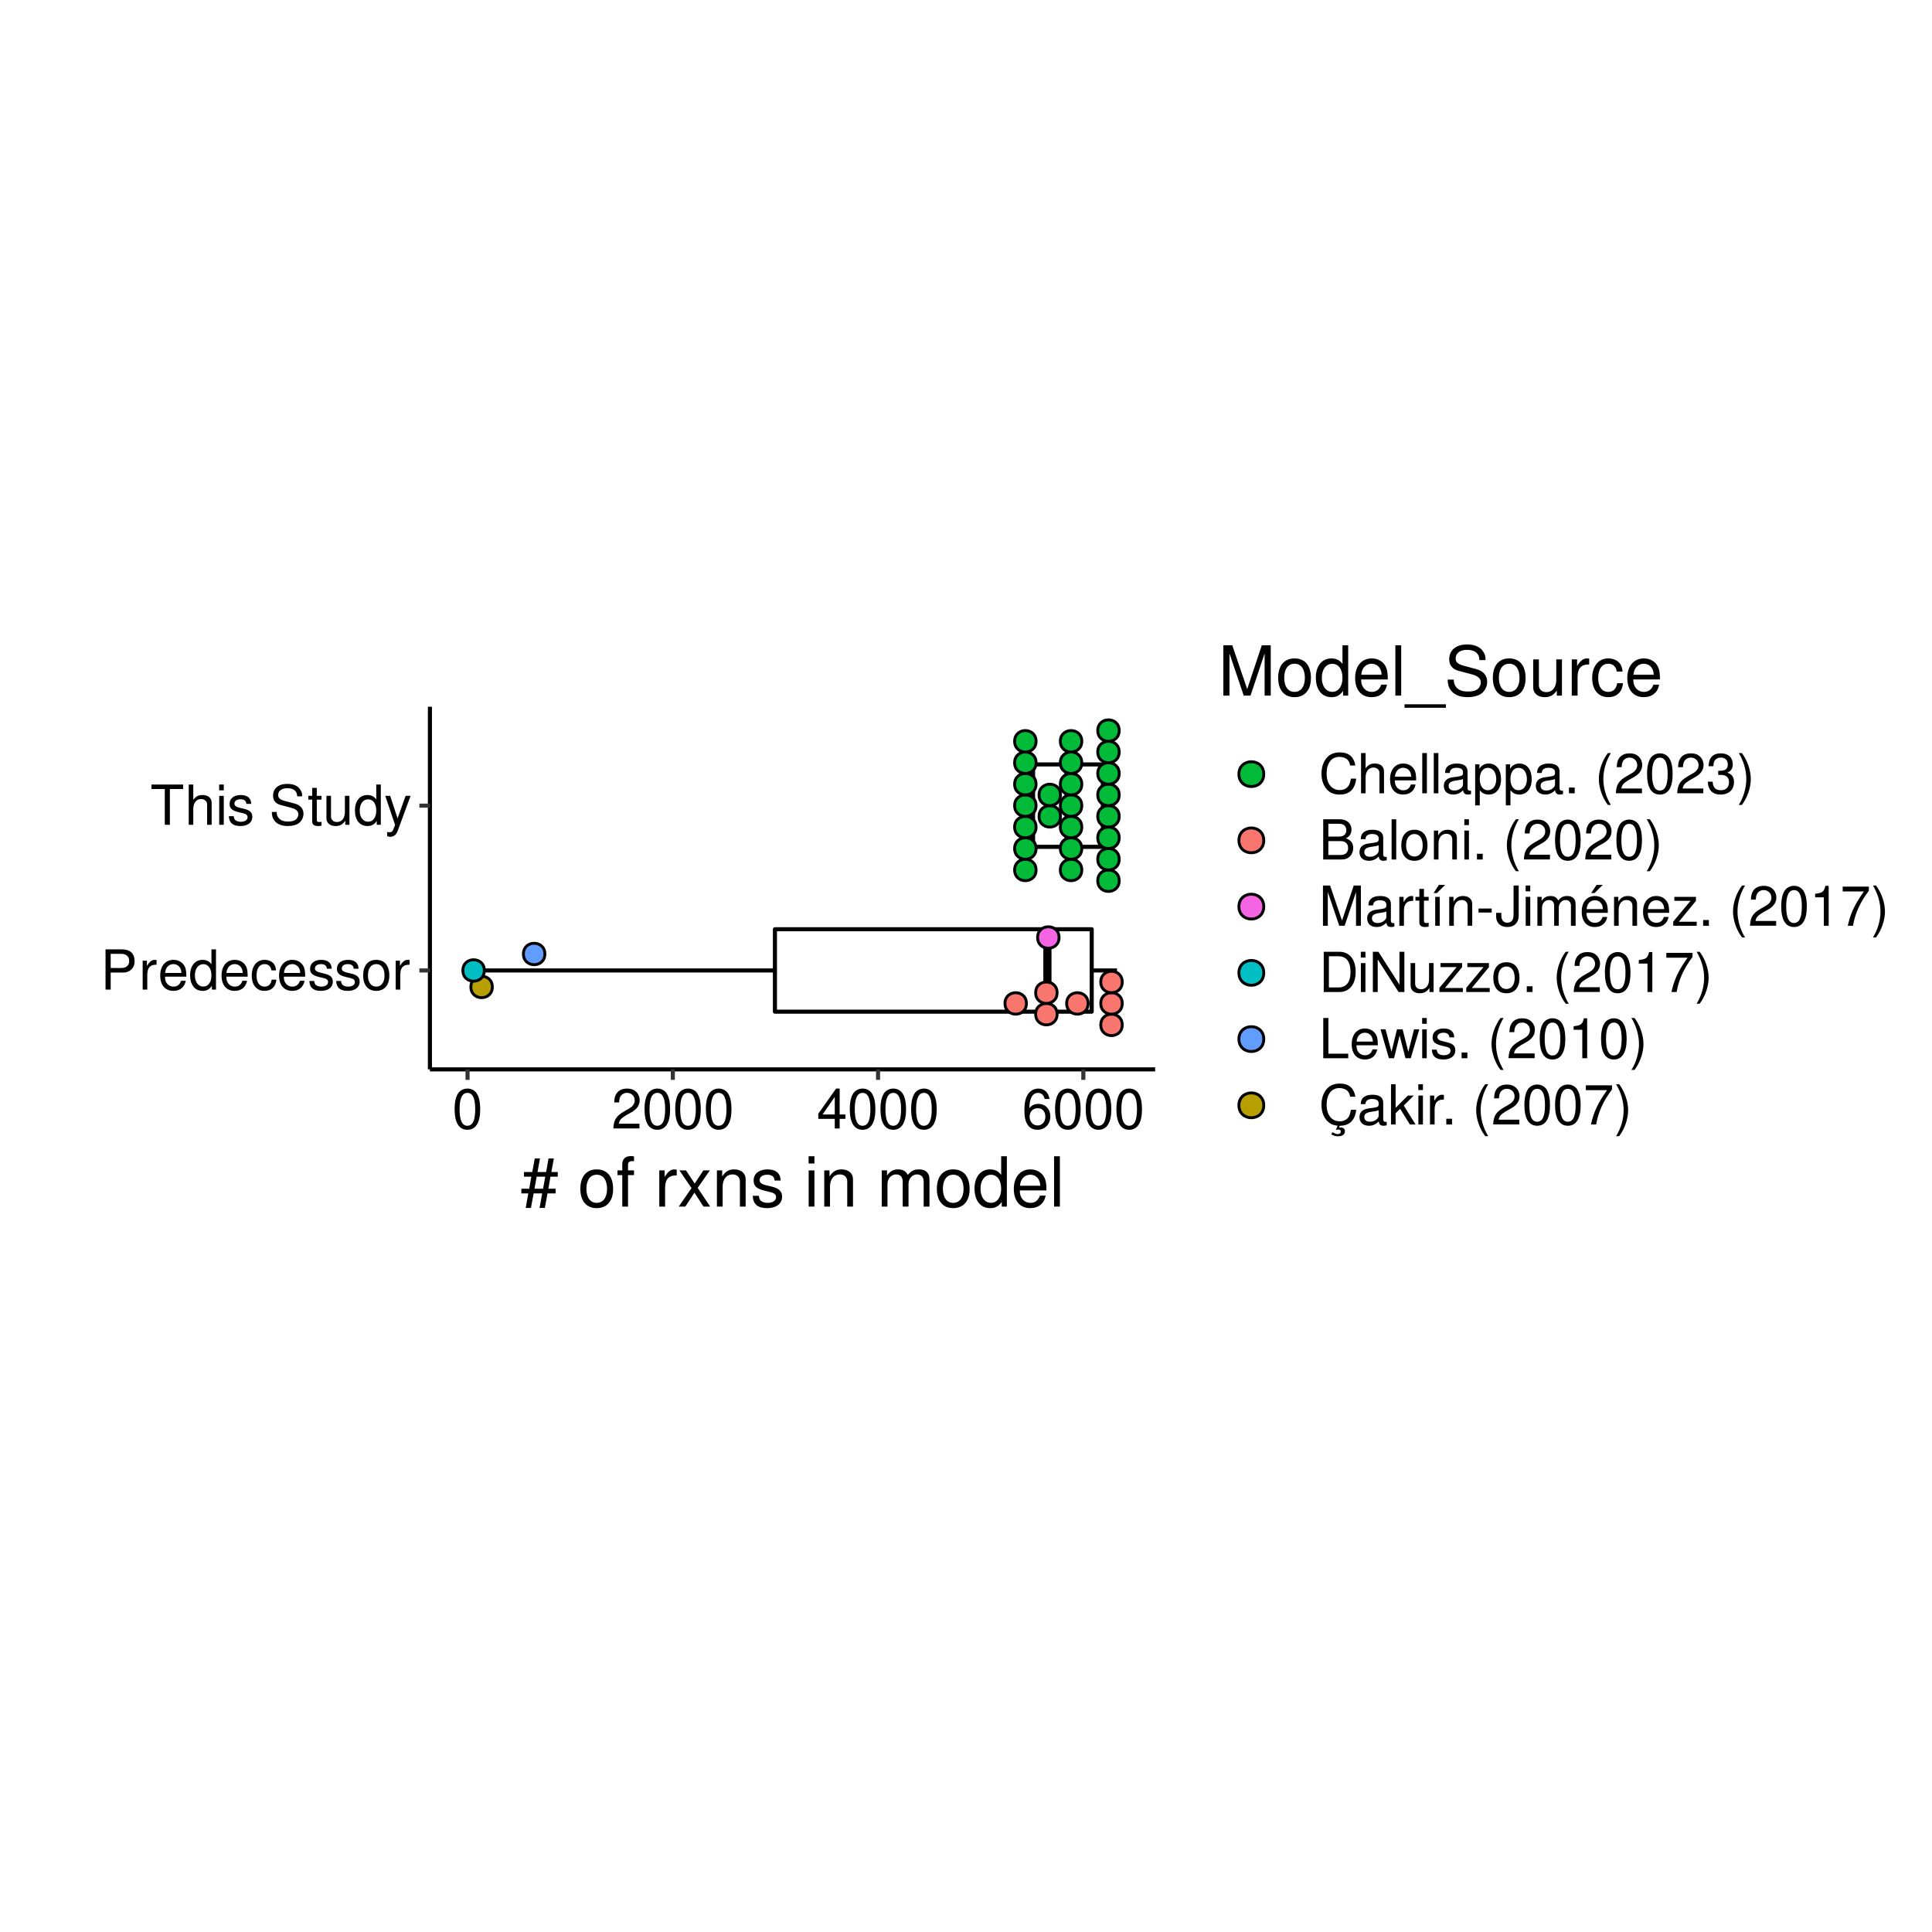 <?xml version="1.0" encoding="UTF-8"?>
<svg xmlns="http://www.w3.org/2000/svg" xmlns:xlink="http://www.w3.org/1999/xlink" width="504pt" height="504pt" viewBox="0 0 504 504" version="1.1">
<defs>
<g>
<symbol overflow="visible" id="glyph0-0">
<path style="stroke:none;" d=""/>
</symbol>
<symbol overflow="visible" id="glyph0-1">
<path style="stroke:none;" d="M 2.656 -4.453 L 5.953 -4.453 C 6.766 -4.453 7.422 -4.703 7.984 -5.203 C 8.609 -5.781 8.891 -6.453 8.891 -7.422 C 8.891 -9.391 7.719 -10.5 5.641 -10.5 L 1.312 -10.5 L 1.312 0 L 2.656 0 Z M 2.656 -5.641 L 2.656 -9.328 L 5.453 -9.328 C 6.734 -9.328 7.484 -8.625 7.484 -7.484 C 7.484 -6.328 6.734 -5.641 5.453 -5.641 Z M 2.656 -5.641 "/>
</symbol>
<symbol overflow="visible" id="glyph0-2">
<path style="stroke:none;" d="M 1 -7.547 L 1 0 L 2.203 0 L 2.203 -3.922 C 2.219 -5.734 2.969 -6.547 4.625 -6.5 L 4.625 -7.719 C 4.422 -7.75 4.312 -7.766 4.156 -7.766 C 3.391 -7.766 2.797 -7.297 2.109 -6.188 L 2.109 -7.547 Z M 1 -7.547 "/>
</symbol>
<symbol overflow="visible" id="glyph0-3">
<path style="stroke:none;" d="M 7.391 -3.375 C 7.391 -4.531 7.297 -5.219 7.094 -5.781 C 6.594 -7.016 5.453 -7.766 4.031 -7.766 C 1.938 -7.766 0.578 -6.172 0.578 -3.672 C 0.578 -1.188 1.875 0.328 4 0.328 C 5.734 0.328 6.922 -0.641 7.234 -2.297 L 6.016 -2.297 C 5.688 -1.297 5.016 -0.781 4.047 -0.781 C 3.281 -0.781 2.641 -1.125 2.234 -1.75 C 1.938 -2.188 1.844 -2.625 1.828 -3.375 Z M 1.859 -4.344 C 1.953 -5.75 2.812 -6.656 4.016 -6.656 C 5.25 -6.656 6.094 -5.703 6.094 -4.344 Z M 1.859 -4.344 "/>
</symbol>
<symbol overflow="visible" id="glyph0-4">
<path style="stroke:none;" d="M 7.125 -10.5 L 5.938 -10.5 L 5.938 -6.594 C 5.438 -7.359 4.625 -7.766 3.609 -7.766 C 1.656 -7.766 0.375 -6.188 0.375 -3.781 C 0.375 -1.234 1.609 0.328 3.656 0.328 C 4.703 0.328 5.422 -0.062 6.062 -1 L 6.062 0 L 7.125 0 Z M 3.812 -6.641 C 5.109 -6.641 5.938 -5.5 5.938 -3.688 C 5.938 -1.938 5.094 -0.797 3.828 -0.797 C 2.5 -0.797 1.625 -1.953 1.625 -3.719 C 1.625 -5.469 2.5 -6.641 3.812 -6.641 Z M 3.812 -6.641 "/>
</symbol>
<symbol overflow="visible" id="glyph0-5">
<path style="stroke:none;" d="M 6.781 -5.016 C 6.734 -5.75 6.562 -6.219 6.281 -6.641 C 5.766 -7.344 4.859 -7.766 3.797 -7.766 C 1.75 -7.766 0.453 -6.156 0.453 -3.641 C 0.453 -1.203 1.75 0.328 3.781 0.328 C 5.594 0.328 6.734 -0.75 6.875 -2.594 L 5.656 -2.594 C 5.453 -1.391 4.844 -0.781 3.812 -0.781 C 2.5 -0.781 1.703 -1.859 1.703 -3.641 C 1.703 -5.531 2.484 -6.656 3.781 -6.656 C 4.797 -6.656 5.438 -6.062 5.578 -5.016 Z M 6.781 -5.016 "/>
</symbol>
<symbol overflow="visible" id="glyph0-6">
<path style="stroke:none;" d="M 6.312 -5.453 C 6.297 -6.922 5.312 -7.766 3.578 -7.766 C 1.812 -7.766 0.672 -6.859 0.672 -5.453 C 0.672 -4.281 1.281 -3.719 3.062 -3.281 L 4.188 -3.016 C 5.031 -2.812 5.359 -2.5 5.359 -1.969 C 5.359 -1.25 4.656 -0.781 3.594 -0.781 C 2.953 -0.781 2.406 -0.969 2.109 -1.281 C 1.922 -1.5 1.828 -1.719 1.75 -2.25 L 0.484 -2.25 C 0.547 -0.5 1.531 0.328 3.5 0.328 C 5.406 0.328 6.609 -0.609 6.609 -2.062 C 6.609 -3.188 5.984 -3.797 4.484 -4.156 L 3.328 -4.438 C 2.344 -4.672 1.938 -4.984 1.938 -5.516 C 1.938 -6.219 2.547 -6.656 3.531 -6.656 C 4.5 -6.656 5.016 -6.234 5.047 -5.453 Z M 6.312 -5.453 "/>
</symbol>
<symbol overflow="visible" id="glyph0-7">
<path style="stroke:none;" d="M 3.922 -7.766 C 1.781 -7.766 0.516 -6.25 0.516 -3.719 C 0.516 -1.172 1.781 0.328 3.938 0.328 C 6.062 0.328 7.344 -1.188 7.344 -3.656 C 7.344 -6.281 6.109 -7.766 3.922 -7.766 Z M 3.938 -6.656 C 5.281 -6.656 6.094 -5.547 6.094 -3.672 C 6.094 -1.891 5.266 -0.781 3.938 -0.781 C 2.594 -0.781 1.766 -1.891 1.766 -3.719 C 1.766 -5.547 2.594 -6.656 3.938 -6.656 Z M 3.938 -6.656 "/>
</symbol>
<symbol overflow="visible" id="glyph0-8">
<path style="stroke:none;" d="M 5.094 -9.328 L 8.547 -9.328 L 8.547 -10.5 L 0.297 -10.5 L 0.297 -9.328 L 3.766 -9.328 L 3.766 0 L 5.094 0 Z M 5.094 -9.328 "/>
</symbol>
<symbol overflow="visible" id="glyph0-9">
<path style="stroke:none;" d="M 1.016 -10.5 L 1.016 0 L 2.203 0 L 2.203 -4.156 C 2.203 -5.703 3.016 -6.719 4.25 -6.719 C 4.656 -6.719 5.031 -6.594 5.312 -6.375 C 5.656 -6.125 5.812 -5.766 5.812 -5.234 L 5.812 0 L 7 0 L 7 -5.703 C 7 -6.969 6.094 -7.766 4.625 -7.766 C 3.562 -7.766 2.906 -7.438 2.203 -6.516 L 2.203 -10.5 Z M 1.016 -10.5 "/>
</symbol>
<symbol overflow="visible" id="glyph0-10">
<path style="stroke:none;" d="M 2.156 -7.547 L 0.969 -7.547 L 0.969 0 L 2.156 0 Z M 2.156 -10.5 L 0.953 -10.5 L 0.953 -8.984 L 2.156 -8.984 Z M 2.156 -10.5 "/>
</symbol>
<symbol overflow="visible" id="glyph0-11">
<path style="stroke:none;" d=""/>
</symbol>
<symbol overflow="visible" id="glyph0-12">
<path style="stroke:none;" d="M 8.594 -7.422 C 8.594 -8.141 8.547 -8.344 8.312 -8.828 C 7.734 -10.047 6.516 -10.672 4.734 -10.672 C 2.438 -10.672 1.016 -9.5 1.016 -7.594 C 1.016 -6.312 1.688 -5.5 3.062 -5.141 L 5.672 -4.453 C 7.016 -4.109 7.609 -3.578 7.609 -2.75 C 7.609 -2.188 7.297 -1.609 6.859 -1.297 C 6.438 -1 5.781 -0.844 4.922 -0.844 C 3.781 -0.844 3.016 -1.125 2.5 -1.734 C 2.125 -2.188 1.938 -2.688 1.953 -3.344 L 0.688 -3.344 C 0.703 -2.375 0.891 -1.75 1.312 -1.172 C 2.031 -0.172 3.234 0.328 4.844 0.328 C 6.094 0.328 7.109 0.047 7.797 -0.469 C 8.5 -1.031 8.953 -1.969 8.953 -2.875 C 8.953 -4.172 8.141 -5.125 6.719 -5.516 L 4.078 -6.219 C 2.812 -6.562 2.344 -6.969 2.344 -7.781 C 2.344 -8.844 3.281 -9.547 4.703 -9.547 C 6.375 -9.547 7.297 -8.797 7.312 -7.422 Z M 8.594 -7.422 "/>
</symbol>
<symbol overflow="visible" id="glyph0-13">
<path style="stroke:none;" d="M 3.656 -7.547 L 2.422 -7.547 L 2.422 -9.625 L 1.219 -9.625 L 1.219 -7.547 L 0.203 -7.547 L 0.203 -6.562 L 1.219 -6.562 L 1.219 -0.859 C 1.219 -0.094 1.75 0.328 2.672 0.328 C 3 0.328 3.25 0.297 3.656 0.234 L 3.656 -0.781 C 3.484 -0.734 3.328 -0.719 3.078 -0.719 C 2.562 -0.719 2.422 -0.859 2.422 -1.391 L 2.422 -6.562 L 3.656 -6.562 Z M 3.656 -7.547 "/>
</symbol>
<symbol overflow="visible" id="glyph0-14">
<path style="stroke:none;" d="M 6.938 0 L 6.938 -7.547 L 5.75 -7.547 L 5.75 -3.266 C 5.75 -1.734 4.938 -0.719 3.688 -0.719 C 2.734 -0.719 2.125 -1.297 2.125 -2.203 L 2.125 -7.547 L 0.938 -7.547 L 0.938 -1.734 C 0.938 -0.469 1.875 0.328 3.344 0.328 C 4.453 0.328 5.156 -0.062 5.859 -1.047 L 5.859 0 Z M 6.938 0 "/>
</symbol>
<symbol overflow="visible" id="glyph0-15">
<path style="stroke:none;" d="M 5.594 -7.547 L 3.5 -1.672 L 1.562 -7.547 L 0.281 -7.547 L 2.844 0.031 L 2.375 1.219 C 2.172 1.75 1.922 1.953 1.406 1.953 C 1.203 1.953 1.031 1.938 0.781 1.875 L 0.781 2.953 C 1.016 3.078 1.266 3.141 1.578 3.141 C 1.969 3.141 2.391 3.016 2.703 2.781 C 3.078 2.5 3.297 2.188 3.531 1.578 L 6.891 -7.547 Z M 5.594 -7.547 "/>
</symbol>
<symbol overflow="visible" id="glyph0-16">
<path style="stroke:none;" d="M 3.969 -10.422 C 3.016 -10.422 2.141 -9.984 1.609 -9.281 C 0.953 -8.359 0.625 -6.969 0.625 -5.047 C 0.625 -1.531 1.766 0.328 3.969 0.328 C 6.125 0.328 7.297 -1.531 7.297 -4.953 C 7.297 -6.969 6.984 -8.328 6.312 -9.281 C 5.781 -10 4.922 -10.422 3.969 -10.422 Z M 3.969 -9.297 C 5.328 -9.297 6 -7.891 6 -5.078 C 6 -2.109 5.344 -0.719 3.938 -0.719 C 2.594 -0.719 1.922 -2.156 1.922 -5.031 C 1.922 -7.891 2.594 -9.297 3.969 -9.297 Z M 3.969 -9.297 "/>
</symbol>
<symbol overflow="visible" id="glyph0-17">
<path style="stroke:none;" d="M 7.297 -1.25 L 1.922 -1.25 C 2.047 -2.125 2.5 -2.672 3.766 -3.422 L 5.203 -4.234 C 6.625 -5.031 7.359 -6.094 7.359 -7.375 C 7.359 -8.234 7.016 -9.047 6.406 -9.609 C 5.812 -10.156 5.062 -10.422 4.094 -10.422 C 2.797 -10.422 1.828 -9.953 1.266 -9.062 C 0.906 -8.516 0.75 -7.859 0.719 -6.812 L 1.984 -6.812 C 2.031 -7.516 2.125 -7.938 2.297 -8.281 C 2.625 -8.922 3.281 -9.312 4.047 -9.312 C 5.203 -9.312 6.062 -8.469 6.062 -7.344 C 6.062 -6.516 5.594 -5.797 4.688 -5.266 L 3.359 -4.5 C 1.219 -3.266 0.609 -2.297 0.484 -0.016 L 7.297 -0.016 Z M 7.297 -1.25 "/>
</symbol>
<symbol overflow="visible" id="glyph0-18">
<path style="stroke:none;" d="M 4.703 -2.516 L 4.703 0 L 5.984 0 L 5.984 -2.516 L 7.484 -2.516 L 7.484 -3.656 L 5.984 -3.656 L 5.984 -10.422 L 5.047 -10.422 L 0.406 -3.859 L 0.406 -2.516 Z M 4.703 -3.656 L 1.516 -3.656 L 4.703 -8.25 Z M 4.703 -3.656 "/>
</symbol>
<symbol overflow="visible" id="glyph0-19">
<path style="stroke:none;" d="M 7.172 -7.703 C 6.922 -9.406 5.828 -10.422 4.281 -10.422 C 3.156 -10.422 2.141 -9.875 1.547 -8.938 C 0.891 -7.906 0.625 -6.641 0.625 -4.75 C 0.625 -3 0.859 -1.891 1.484 -0.969 C 2.031 -0.109 2.922 0.328 4.047 0.328 C 6 0.328 7.391 -1.125 7.391 -3.156 C 7.391 -5.078 6.094 -6.422 4.266 -6.422 C 3.25 -6.422 2.469 -6.047 1.922 -5.281 C 1.938 -7.859 2.734 -9.297 4.188 -9.297 C 5.078 -9.297 5.703 -8.719 5.906 -7.703 Z M 4.109 -5.297 C 5.328 -5.297 6.094 -4.438 6.094 -3.047 C 6.094 -1.75 5.234 -0.797 4.062 -0.797 C 2.875 -0.797 1.984 -1.781 1.984 -3.109 C 1.984 -4.406 2.859 -5.297 4.109 -5.297 Z M 4.109 -5.297 "/>
</symbol>
<symbol overflow="visible" id="glyph0-20">
<path style="stroke:none;" d="M 9.531 -7.25 C 9.125 -9.547 7.797 -10.672 5.484 -10.672 C 4.078 -10.672 2.938 -10.234 2.156 -9.359 C 1.203 -8.328 0.688 -6.828 0.688 -5.125 C 0.688 -3.406 1.219 -1.922 2.203 -0.891 C 3.031 -0.062 4.062 0.328 5.438 0.328 C 8 0.328 9.438 -1.047 9.75 -3.828 L 8.375 -3.828 C 8.25 -3.109 8.109 -2.625 7.891 -2.203 C 7.469 -1.344 6.562 -0.844 5.453 -0.844 C 3.359 -0.844 2.031 -2.516 2.031 -5.141 C 2.031 -7.844 3.281 -9.5 5.328 -9.5 C 6.188 -9.5 6.969 -9.25 7.406 -8.828 C 7.797 -8.469 8.016 -8.031 8.172 -7.25 Z M 9.531 -7.25 "/>
</symbol>
<symbol overflow="visible" id="glyph0-21">
<path style="stroke:none;" d="M 2.188 -10.5 L 0.984 -10.5 L 0.984 0 L 2.188 0 Z M 2.188 -10.5 "/>
</symbol>
<symbol overflow="visible" id="glyph0-22">
<path style="stroke:none;" d="M 7.703 -0.703 C 7.578 -0.672 7.516 -0.672 7.453 -0.672 C 7.031 -0.672 6.797 -0.891 6.797 -1.266 L 6.797 -5.703 C 6.797 -7.047 5.812 -7.766 3.969 -7.766 C 2.859 -7.766 1.969 -7.453 1.453 -6.891 C 1.109 -6.5 0.969 -6.062 0.938 -5.312 L 2.141 -5.312 C 2.25 -6.234 2.797 -6.656 3.922 -6.656 C 5.016 -6.656 5.609 -6.25 5.609 -5.531 L 5.609 -5.219 C 5.594 -4.703 5.328 -4.516 4.344 -4.375 C 2.656 -4.156 2.391 -4.109 1.938 -3.922 C 1.047 -3.547 0.609 -2.875 0.609 -1.906 C 0.609 -0.531 1.562 0.328 3.078 0.328 C 4.031 0.328 4.797 0 5.641 -0.781 C 5.734 0 6.109 0.328 6.891 0.328 C 7.141 0.328 7.297 0.297 7.703 0.203 Z M 5.609 -2.375 C 5.609 -1.969 5.484 -1.734 5.125 -1.391 C 4.641 -0.953 4.047 -0.719 3.344 -0.719 C 2.406 -0.719 1.859 -1.172 1.859 -1.938 C 1.859 -2.719 2.375 -3.125 3.672 -3.312 C 4.953 -3.484 5.203 -3.547 5.609 -3.734 Z M 5.609 -2.375 "/>
</symbol>
<symbol overflow="visible" id="glyph0-23">
<path style="stroke:none;" d="M 0.781 3.141 L 1.984 3.141 L 1.984 -0.797 C 2.625 -0.016 3.328 0.328 4.312 0.328 C 6.266 0.328 7.531 -1.234 7.531 -3.641 C 7.531 -6.188 6.297 -7.766 4.297 -7.766 C 3.266 -7.766 2.453 -7.297 1.891 -6.406 L 1.891 -7.547 L 0.781 -7.547 Z M 4.094 -6.641 C 5.422 -6.641 6.281 -5.469 6.281 -3.672 C 6.281 -1.953 5.406 -0.797 4.094 -0.797 C 2.812 -0.797 1.984 -1.938 1.984 -3.719 C 1.984 -5.484 2.812 -6.641 4.094 -6.641 Z M 4.094 -6.641 "/>
</symbol>
<symbol overflow="visible" id="glyph0-24">
<path style="stroke:none;" d="M 2.75 -1.5 L 1.25 -1.5 L 1.25 0 L 2.75 0 Z M 2.75 -1.5 "/>
</symbol>
<symbol overflow="visible" id="glyph0-25">
<path style="stroke:none;" d="M 3.406 -10.5 C 1.953 -8.609 1.047 -6 1.047 -3.734 C 1.047 -1.453 1.953 1.172 3.406 3.047 L 4.188 3.047 C 2.922 1 2.219 -1.422 2.219 -3.734 C 2.219 -6.016 2.922 -8.453 4.188 -10.5 Z M 3.406 -10.5 "/>
</symbol>
<symbol overflow="visible" id="glyph0-26">
<path style="stroke:none;" d="M 3.188 -4.797 L 3.875 -4.797 C 5.266 -4.797 6 -4.156 6 -2.891 C 6 -1.578 5.203 -0.797 3.891 -0.797 C 2.5 -0.797 1.812 -1.5 1.734 -3.031 L 0.469 -3.031 C 0.516 -2.188 0.656 -1.641 0.906 -1.188 C 1.438 -0.172 2.438 0.328 3.828 0.328 C 5.938 0.328 7.297 -0.938 7.297 -2.906 C 7.297 -4.234 6.781 -4.953 5.562 -5.391 C 6.516 -5.781 6.984 -6.5 6.984 -7.547 C 6.984 -9.328 5.812 -10.422 3.875 -10.422 C 1.812 -10.422 0.719 -9.266 0.672 -7.062 L 1.938 -7.062 C 1.953 -7.688 2.016 -8.047 2.172 -8.375 C 2.469 -8.953 3.094 -9.312 3.891 -9.312 C 5.016 -9.312 5.688 -8.625 5.688 -7.5 C 5.688 -6.766 5.438 -6.328 4.875 -6.078 C 4.531 -5.938 4.062 -5.875 3.188 -5.859 Z M 3.188 -4.797 "/>
</symbol>
<symbol overflow="visible" id="glyph0-27">
<path style="stroke:none;" d="M 1.344 3.047 C 2.781 1.172 3.688 -1.453 3.688 -3.719 C 3.688 -6 2.781 -8.609 1.344 -10.5 L 0.547 -10.5 C 1.812 -8.438 2.516 -6.016 2.516 -3.719 C 2.516 -1.422 1.812 1.016 0.547 3.047 Z M 1.344 3.047 "/>
</symbol>
<symbol overflow="visible" id="glyph0-28">
<path style="stroke:none;" d="M 1.141 0 L 5.875 0 C 6.875 0 7.609 -0.281 8.172 -0.875 C 8.688 -1.422 8.969 -2.172 8.969 -3 C 8.969 -4.266 8.406 -5.031 7.062 -5.547 C 8.031 -6 8.516 -6.75 8.516 -7.844 C 8.516 -8.609 8.219 -9.281 7.672 -9.766 C 7.109 -10.266 6.406 -10.5 5.406 -10.5 L 1.141 -10.5 Z M 2.484 -5.984 L 2.484 -9.328 L 5.078 -9.328 C 5.812 -9.328 6.234 -9.219 6.594 -8.953 C 6.969 -8.656 7.172 -8.219 7.172 -7.656 C 7.172 -7.078 6.969 -6.641 6.594 -6.359 C 6.234 -6.078 5.812 -5.984 5.078 -5.984 Z M 2.484 -1.188 L 2.484 -4.797 L 5.75 -4.797 C 6.922 -4.797 7.641 -4.125 7.641 -2.984 C 7.641 -1.859 6.922 -1.188 5.75 -1.188 Z M 2.484 -1.188 "/>
</symbol>
<symbol overflow="visible" id="glyph0-29">
<path style="stroke:none;" d="M 1.016 -7.547 L 1.016 0 L 2.219 0 L 2.219 -4.156 C 2.219 -5.703 3.031 -6.719 4.266 -6.719 C 5.219 -6.719 5.812 -6.141 5.812 -5.234 L 5.812 0 L 7.016 0 L 7.016 -5.703 C 7.016 -6.953 6.078 -7.766 4.625 -7.766 C 3.5 -7.766 2.781 -7.328 2.125 -6.281 L 2.125 -7.547 Z M 1.016 -7.547 "/>
</symbol>
<symbol overflow="visible" id="glyph0-30">
<path style="stroke:none;" d="M 6.734 0 L 9.703 -8.797 L 9.703 0 L 10.969 0 L 10.969 -10.5 L 9.109 -10.5 L 6.047 -1.359 L 2.938 -10.5 L 1.078 -10.5 L 1.078 0 L 2.344 0 L 2.344 -8.797 L 5.328 0 Z M 6.734 0 "/>
</symbol>
<symbol overflow="visible" id="glyph0-31">
<path style="stroke:none;" d="M 2.547 -7.547 L 1.359 -7.547 L 1.359 0 L 2.547 0 Z M 2.312 -10.656 L 0.938 -8.531 L 1.797 -8.531 L 3.953 -10.656 Z M 2.312 -10.656 "/>
</symbol>
<symbol overflow="visible" id="glyph0-32">
<path style="stroke:none;" d="M 4.094 -4.5 L 0.656 -4.5 L 0.656 -3.453 L 4.094 -3.453 Z M 4.094 -4.5 "/>
</symbol>
<symbol overflow="visible" id="glyph0-33">
<path style="stroke:none;" d="M 4.797 -10.5 L 4.797 -3.109 C 4.797 -2.281 4.703 -1.797 4.469 -1.438 C 4.203 -1.031 3.719 -0.797 3.188 -0.797 C 2.172 -0.797 1.609 -1.469 1.609 -2.688 L 1.609 -3.375 L 0.25 -3.375 L 0.25 -2.453 C 0.25 -0.75 1.375 0.328 3.172 0.328 C 5 0.328 6.141 -0.812 6.141 -2.625 L 6.141 -10.5 Z M 4.797 -10.5 "/>
</symbol>
<symbol overflow="visible" id="glyph0-34">
<path style="stroke:none;" d="M 1.016 -7.547 L 1.016 0 L 2.219 0 L 2.219 -4.734 C 2.219 -5.828 3.016 -6.719 3.984 -6.719 C 4.891 -6.719 5.391 -6.172 5.391 -5.203 L 5.391 0 L 6.594 0 L 6.594 -4.734 C 6.594 -5.828 7.391 -6.719 8.375 -6.719 C 9.25 -6.719 9.766 -6.156 9.766 -5.203 L 9.766 0 L 10.984 0 L 10.984 -5.656 C 10.984 -7.016 10.203 -7.766 8.781 -7.766 C 7.781 -7.766 7.172 -7.469 6.469 -6.609 C 6.016 -7.422 5.422 -7.766 4.438 -7.766 C 3.422 -7.766 2.75 -7.391 2.125 -6.484 L 2.125 -7.547 Z M 1.016 -7.547 "/>
</symbol>
<symbol overflow="visible" id="glyph0-35">
<path style="stroke:none;" d="M 7.391 -3.375 C 7.391 -4.531 7.297 -5.219 7.094 -5.781 C 6.594 -7.016 5.453 -7.766 4.031 -7.766 C 1.938 -7.766 0.578 -6.172 0.578 -3.672 C 0.578 -1.188 1.875 0.328 4 0.328 C 5.734 0.328 6.922 -0.641 7.234 -2.297 L 6.016 -2.297 C 5.688 -1.297 5.016 -0.781 4.047 -0.781 C 3.281 -0.781 2.641 -1.125 2.234 -1.75 C 1.938 -2.188 1.844 -2.625 1.828 -3.375 Z M 1.859 -4.344 C 1.953 -5.75 2.812 -6.656 4.016 -6.656 C 5.25 -6.656 6.094 -5.703 6.094 -4.344 Z M 4.438 -10.656 L 3.047 -8.531 L 3.922 -8.531 L 6.062 -10.656 Z M 4.438 -10.656 "/>
</symbol>
<symbol overflow="visible" id="glyph0-36">
<path style="stroke:none;" d="M 6.375 -7.547 L 0.75 -7.547 L 0.75 -6.5 L 4.953 -6.5 L 0.453 -1.078 L 0.453 0 L 6.578 0 L 6.578 -1.047 L 1.906 -1.047 L 6.375 -6.484 Z M 6.375 -7.547 "/>
</symbol>
<symbol overflow="visible" id="glyph0-37">
<path style="stroke:none;" d="M 3.734 -7.422 L 3.734 0 L 5 0 L 5 -10.422 L 4.156 -10.422 C 3.719 -8.812 3.422 -8.594 1.469 -8.344 L 1.469 -7.422 Z M 3.734 -7.422 "/>
</symbol>
<symbol overflow="visible" id="glyph0-38">
<path style="stroke:none;" d="M 7.484 -10.219 L 0.656 -10.219 L 0.656 -8.953 L 6.188 -8.953 C 3.75 -5.484 2.75 -3.359 1.984 0 L 3.344 0 C 3.906 -3.266 5.188 -6.078 7.484 -9.141 Z M 7.484 -10.219 "/>
</symbol>
<symbol overflow="visible" id="glyph0-39">
<path style="stroke:none;" d="M 1.281 0 L 5.328 0 C 7.984 0 9.609 -1.984 9.609 -5.266 C 9.609 -8.516 8 -10.5 5.328 -10.5 L 1.281 -10.5 Z M 2.625 -1.188 L 2.625 -9.328 L 5.094 -9.328 C 7.172 -9.328 8.266 -7.922 8.266 -5.25 C 8.266 -2.578 7.172 -1.188 5.094 -1.188 Z M 2.625 -1.188 "/>
</symbol>
<symbol overflow="visible" id="glyph0-40">
<path style="stroke:none;" d="M 9.312 -10.5 L 8.031 -10.5 L 8.031 -1.922 L 2.547 -10.5 L 1.094 -10.5 L 1.094 0 L 2.359 0 L 2.359 -8.516 L 7.797 0 L 9.312 0 Z M 9.312 -10.5 "/>
</symbol>
<symbol overflow="visible" id="glyph0-41">
<path style="stroke:none;" d="M 2.5 -10.5 L 1.156 -10.5 L 1.156 0 L 7.672 0 L 7.672 -1.188 L 2.5 -1.188 Z M 2.5 -10.5 "/>
</symbol>
<symbol overflow="visible" id="glyph0-42">
<path style="stroke:none;" d="M 7.984 0 L 10.203 -7.547 L 8.844 -7.547 L 7.344 -1.672 L 5.859 -7.547 L 4.391 -7.547 L 2.953 -1.672 L 1.406 -7.547 L 0.094 -7.547 L 2.281 0 L 3.625 0 L 5.078 -5.922 L 6.609 0 Z M 7.984 0 "/>
</symbol>
<symbol overflow="visible" id="glyph0-43">
<path style="stroke:none;" d="M 5.453 0.328 C 8 0.328 9.438 -1.078 9.75 -3.828 L 8.375 -3.828 C 8.25 -3.109 8.109 -2.625 7.891 -2.188 C 7.469 -1.328 6.562 -0.828 5.453 -0.828 C 3.359 -0.828 2.031 -2.5 2.031 -5.141 C 2.031 -7.844 3.297 -9.5 5.344 -9.5 C 6.188 -9.5 6.969 -9.25 7.406 -8.828 C 7.797 -8.469 8.016 -8.031 8.172 -7.25 L 9.531 -7.25 C 9.125 -9.547 7.797 -10.672 5.484 -10.672 C 4.078 -10.672 2.938 -10.234 2.156 -9.359 C 1.203 -8.328 0.688 -6.828 0.688 -5.125 C 0.688 -3.078 1.453 -1.344 2.766 -0.422 C 3.391 0.016 3.812 0.172 4.906 0.328 L 4.469 1.328 L 4.625 1.422 C 4.797 1.344 4.891 1.312 5.078 1.312 C 5.484 1.312 5.734 1.516 5.734 1.844 C 5.734 2.219 5.406 2.5 4.953 2.5 C 4.578 2.5 4.344 2.422 3.672 2.078 L 3.547 2.016 L 3.234 2.594 C 4.141 3 4.484 3.078 5.047 3.078 C 6.141 3.078 6.812 2.562 6.812 1.75 C 6.812 1.125 6.391 0.781 5.656 0.781 C 5.531 0.781 5.453 0.781 5.266 0.812 Z M 5.453 0.328 "/>
</symbol>
<symbol overflow="visible" id="glyph0-44">
<path style="stroke:none;" d="M 2.031 -10.5 L 0.828 -10.5 L 0.828 0 L 2.031 0 L 2.031 -2.938 L 3.203 -4.094 L 5.75 0 L 7.234 0 L 4.156 -4.938 L 6.766 -7.547 L 5.234 -7.547 L 2.031 -4.344 Z M 2.031 -10.5 "/>
</symbol>
<symbol overflow="visible" id="glyph1-0">
<path style="stroke:none;" d=""/>
</symbol>
<symbol overflow="visible" id="glyph1-1">
<path style="stroke:none;" d="M 8.734 -12.547 L 7.344 -12.547 L 6.719 -9.016 L 4.469 -9.016 L 5.109 -12.547 L 3.75 -12.547 L 3.094 -9.016 L 0.922 -9.016 L 0.922 -7.797 L 2.859 -7.797 L 2.297 -4.656 L 0.25 -4.656 L 0.25 -3.438 L 2.062 -3.438 L 1.391 0.359 L 2.75 0.359 L 3.453 -3.438 L 5.688 -3.438 L 5 0.359 L 6.375 0.359 L 7.078 -3.438 L 9.188 -3.438 L 9.188 -4.656 L 7.297 -4.656 L 7.844 -7.797 L 9.75 -7.797 L 9.75 -9.016 L 8.078 -9.016 Z M 6.484 -7.797 L 5.922 -4.656 L 3.672 -4.656 L 4.25 -7.797 Z M 6.484 -7.797 "/>
</symbol>
<symbol overflow="visible" id="glyph1-2">
<path style="stroke:none;" d=""/>
</symbol>
<symbol overflow="visible" id="glyph1-3">
<path style="stroke:none;" d="M 4.891 -9.703 C 2.234 -9.703 0.641 -7.812 0.641 -4.641 C 0.641 -1.453 2.234 0.406 4.906 0.406 C 7.578 0.406 9.188 -1.469 9.188 -4.578 C 9.188 -7.844 7.625 -9.703 4.891 -9.703 Z M 4.906 -8.312 C 6.609 -8.312 7.609 -6.938 7.609 -4.594 C 7.609 -2.359 6.562 -0.969 4.906 -0.969 C 3.234 -0.969 2.219 -2.359 2.219 -4.641 C 2.219 -6.938 3.234 -8.312 4.906 -8.312 Z M 4.906 -8.312 "/>
</symbol>
<symbol overflow="visible" id="glyph1-4">
<path style="stroke:none;" d="M 4.641 -9.438 L 3.078 -9.438 L 3.078 -10.906 C 3.078 -11.531 3.422 -11.859 4.125 -11.859 C 4.25 -11.859 4.297 -11.859 4.641 -11.844 L 4.641 -13.078 C 4.297 -13.156 4.109 -13.172 3.797 -13.172 C 2.406 -13.172 1.578 -12.391 1.578 -11.031 L 1.578 -9.438 L 0.328 -9.438 L 0.328 -8.203 L 1.578 -8.203 L 1.578 0 L 3.078 0 L 3.078 -8.203 L 4.641 -8.203 Z M 4.641 -9.438 "/>
</symbol>
<symbol overflow="visible" id="glyph1-5">
<path style="stroke:none;" d="M 1.234 -9.438 L 1.234 0 L 2.75 0 L 2.75 -4.891 C 2.766 -7.156 3.703 -8.172 5.781 -8.125 L 5.781 -9.641 C 5.531 -9.688 5.375 -9.703 5.203 -9.703 C 4.234 -9.703 3.484 -9.125 2.625 -7.719 L 2.625 -9.438 Z M 1.234 -9.438 "/>
</symbol>
<symbol overflow="visible" id="glyph1-6">
<path style="stroke:none;" d="M 5.25 -4.875 L 8.422 -9.438 L 6.734 -9.438 L 4.469 -6.016 L 2.203 -9.438 L 0.484 -9.438 L 3.641 -4.812 L 0.312 0 L 2.016 0 L 4.406 -3.625 L 6.766 0 L 8.516 0 Z M 5.25 -4.875 "/>
</symbol>
<symbol overflow="visible" id="glyph1-7">
<path style="stroke:none;" d="M 1.266 -9.438 L 1.266 0 L 2.766 0 L 2.766 -5.203 C 2.766 -7.125 3.781 -8.391 5.328 -8.391 C 6.516 -8.391 7.266 -7.672 7.266 -6.531 L 7.266 0 L 8.766 0 L 8.766 -7.125 C 8.766 -8.688 7.594 -9.703 5.781 -9.703 C 4.375 -9.703 3.469 -9.156 2.641 -7.844 L 2.641 -9.438 Z M 1.266 -9.438 "/>
</symbol>
<symbol overflow="visible" id="glyph1-8">
<path style="stroke:none;" d="M 7.891 -6.797 C 7.859 -8.656 6.641 -9.703 4.469 -9.703 C 2.266 -9.703 0.844 -8.562 0.844 -6.828 C 0.844 -5.344 1.609 -4.641 3.828 -4.109 L 5.234 -3.766 C 6.281 -3.516 6.703 -3.125 6.703 -2.469 C 6.703 -1.562 5.812 -0.969 4.5 -0.969 C 3.688 -0.969 3 -1.203 2.625 -1.609 C 2.391 -1.875 2.281 -2.141 2.203 -2.812 L 0.609 -2.812 C 0.688 -0.625 1.906 0.406 4.375 0.406 C 6.75 0.406 8.266 -0.75 8.266 -2.578 C 8.266 -3.984 7.469 -4.75 5.594 -5.203 L 4.156 -5.547 C 2.938 -5.828 2.406 -6.234 2.406 -6.891 C 2.406 -7.781 3.188 -8.312 4.406 -8.312 C 5.609 -8.312 6.266 -7.797 6.297 -6.797 Z M 7.891 -6.797 "/>
</symbol>
<symbol overflow="visible" id="glyph1-9">
<path style="stroke:none;" d="M 2.703 -9.438 L 1.203 -9.438 L 1.203 0 L 2.703 0 Z M 2.703 -13.125 L 1.188 -13.125 L 1.188 -11.234 L 2.703 -11.234 Z M 2.703 -13.125 "/>
</symbol>
<symbol overflow="visible" id="glyph1-10">
<path style="stroke:none;" d="M 1.266 -9.438 L 1.266 0 L 2.766 0 L 2.766 -5.922 C 2.766 -7.297 3.766 -8.391 4.984 -8.391 C 6.109 -8.391 6.734 -7.703 6.734 -6.5 L 6.734 0 L 8.25 0 L 8.25 -5.922 C 8.25 -7.297 9.234 -8.391 10.453 -8.391 C 11.562 -8.391 12.203 -7.688 12.203 -6.5 L 12.203 0 L 13.719 0 L 13.719 -7.078 C 13.719 -8.766 12.75 -9.703 10.984 -9.703 C 9.719 -9.703 8.969 -9.328 8.078 -8.266 C 7.531 -9.266 6.766 -9.703 5.547 -9.703 C 4.281 -9.703 3.438 -9.234 2.641 -8.094 L 2.641 -9.438 Z M 1.266 -9.438 "/>
</symbol>
<symbol overflow="visible" id="glyph1-11">
<path style="stroke:none;" d="M 8.906 -13.125 L 7.422 -13.125 L 7.422 -8.25 C 6.781 -9.203 5.781 -9.703 4.516 -9.703 C 2.062 -9.703 0.469 -7.734 0.469 -4.734 C 0.469 -1.547 2.016 0.406 4.578 0.406 C 5.875 0.406 6.766 -0.078 7.578 -1.234 L 7.578 0 L 8.906 0 Z M 4.766 -8.297 C 6.391 -8.297 7.422 -6.875 7.422 -4.609 C 7.422 -2.438 6.375 -0.984 4.781 -0.984 C 3.125 -0.984 2.031 -2.453 2.031 -4.641 C 2.031 -6.844 3.125 -8.297 4.766 -8.297 Z M 4.766 -8.297 "/>
</symbol>
<symbol overflow="visible" id="glyph1-12">
<path style="stroke:none;" d="M 9.234 -4.219 C 9.234 -5.656 9.125 -6.516 8.859 -7.219 C 8.25 -8.766 6.797 -9.703 5.047 -9.703 C 2.406 -9.703 0.719 -7.703 0.719 -4.594 C 0.719 -1.469 2.344 0.406 5 0.406 C 7.156 0.406 8.656 -0.812 9.031 -2.859 L 7.531 -2.859 C 7.109 -1.625 6.266 -0.969 5.062 -0.969 C 4.109 -0.969 3.297 -1.406 2.797 -2.203 C 2.438 -2.734 2.297 -3.281 2.281 -4.219 Z M 2.328 -5.438 C 2.453 -7.188 3.516 -8.312 5.016 -8.312 C 6.547 -8.312 7.609 -7.125 7.609 -5.438 Z M 2.328 -5.438 "/>
</symbol>
<symbol overflow="visible" id="glyph1-13">
<path style="stroke:none;" d="M 2.734 -13.125 L 1.219 -13.125 L 1.219 0 L 2.734 0 Z M 2.734 -13.125 "/>
</symbol>
<symbol overflow="visible" id="glyph1-14">
<path style="stroke:none;" d="M 8.422 0 L 12.109 -11 L 12.109 0 L 13.703 0 L 13.703 -13.125 L 11.375 -13.125 L 7.562 -1.688 L 3.672 -13.125 L 1.344 -13.125 L 1.344 0 L 2.938 0 L 2.938 -11 L 6.656 0 Z M 8.422 0 "/>
</symbol>
<symbol overflow="visible" id="glyph1-15">
<path style="stroke:none;" d="M 10.406 2.266 L -0.391 2.266 L -0.391 3.172 L 10.406 3.172 Z M 10.406 2.266 "/>
</symbol>
<symbol overflow="visible" id="glyph1-16">
<path style="stroke:none;" d="M 10.734 -9.266 C 10.734 -10.172 10.672 -10.422 10.391 -11.031 C 9.672 -12.547 8.141 -13.344 5.922 -13.344 C 3.047 -13.344 1.266 -11.859 1.266 -9.484 C 1.266 -7.891 2.109 -6.875 3.828 -6.422 L 7.094 -5.562 C 8.766 -5.125 9.5 -4.469 9.5 -3.438 C 9.5 -2.734 9.125 -2.016 8.562 -1.625 C 8.047 -1.234 7.219 -1.062 6.156 -1.062 C 4.719 -1.062 3.766 -1.406 3.125 -2.156 C 2.641 -2.734 2.438 -3.359 2.453 -4.172 L 0.859 -4.172 C 0.875 -2.969 1.109 -2.172 1.641 -1.453 C 2.531 -0.219 4.047 0.406 6.047 0.406 C 7.609 0.406 8.891 0.047 9.734 -0.594 C 10.625 -1.297 11.172 -2.469 11.172 -3.594 C 11.172 -5.219 10.172 -6.406 8.391 -6.891 L 5.094 -7.781 C 3.516 -8.203 2.938 -8.719 2.938 -9.719 C 2.938 -11.047 4.109 -11.938 5.875 -11.938 C 7.953 -11.938 9.125 -11 9.141 -9.266 Z M 10.734 -9.266 "/>
</symbol>
<symbol overflow="visible" id="glyph1-17">
<path style="stroke:none;" d="M 8.672 0 L 8.672 -9.438 L 7.188 -9.438 L 7.188 -4.094 C 7.188 -2.156 6.172 -0.906 4.609 -0.906 C 3.422 -0.906 2.656 -1.625 2.656 -2.75 L 2.656 -9.438 L 1.172 -9.438 L 1.172 -2.156 C 1.172 -0.594 2.344 0.406 4.172 0.406 C 5.562 0.406 6.438 -0.078 7.328 -1.312 L 7.328 0 Z M 8.672 0 "/>
</symbol>
<symbol overflow="visible" id="glyph1-18">
<path style="stroke:none;" d="M 8.484 -6.266 C 8.406 -7.188 8.203 -7.781 7.844 -8.297 C 7.203 -9.188 6.062 -9.703 4.75 -9.703 C 2.203 -9.703 0.562 -7.688 0.562 -4.547 C 0.562 -1.516 2.172 0.406 4.734 0.406 C 6.984 0.406 8.406 -0.938 8.594 -3.234 L 7.078 -3.234 C 6.828 -1.734 6.047 -0.969 4.766 -0.969 C 3.109 -0.969 2.125 -2.328 2.125 -4.547 C 2.125 -6.906 3.094 -8.312 4.734 -8.312 C 6 -8.312 6.781 -7.578 6.969 -6.266 Z M 8.484 -6.266 "/>
</symbol>
</g>
<clipPath id="clip1">
  <path d="M 0 178.883 L 504 178.883 L 504 325.117 L 0 325.117 Z M 0 178.883 "/>
</clipPath>
<clipPath id="clip2">
  <path d="M 112.152 184.363 L 301.359 184.363 L 301.359 278.965 L 112.152 278.965 Z M 112.152 184.363 "/>
</clipPath>
</defs>
<g id="surface36">
<rect x="0" y="0" width="504" height="504" style="fill:rgb(100%,100%,100%);fill-opacity:1;stroke:none;"/>
<g clip-path="url(#clip1)" clip-rule="nonzero">
<path style="fill-rule:nonzero;fill:rgb(100%,100%,100%);fill-opacity:1;stroke-width:1.067;stroke-linecap:round;stroke-linejoin:round;stroke:rgb(100%,100%,100%);stroke-opacity:1;stroke-miterlimit:10;" d="M 0 325.117 L 504 325.117 L 504 178.883 L 0 178.883 Z M 0 325.117 "/>
</g>
<g clip-path="url(#clip2)" clip-rule="nonzero">
<path style=" stroke:none;fill-rule:nonzero;fill:rgb(100%,100%,100%);fill-opacity:1;" d="M 112.152 278.965 L 301.359 278.965 L 301.359 184.363 L 112.152 184.363 Z M 112.152 278.965 "/>
</g>
<path style="fill:none;stroke-width:1.067;stroke-linecap:butt;stroke-linejoin:round;stroke:rgb(0%,0%,0%);stroke-opacity:1;stroke-miterlimit:10;" d="M 284.793 253.164 L 291.391 253.164 "/>
<path style="fill:none;stroke-width:1.067;stroke-linecap:butt;stroke-linejoin:round;stroke:rgb(0%,0%,0%);stroke-opacity:1;stroke-miterlimit:10;" d="M 202.156 253.164 L 123.547 253.164 "/>
<path style="fill-rule:nonzero;fill:rgb(100%,100%,100%);fill-opacity:1;stroke-width:1.067;stroke-linecap:round;stroke-linejoin:round;stroke:rgb(0%,0%,0%);stroke-opacity:1;stroke-miterlimit:10;" d="M 284.793 263.914 L 202.156 263.914 L 202.156 242.414 L 284.793 242.414 Z M 284.793 263.914 "/>
<path style="fill:none;stroke-width:2.134;stroke-linecap:butt;stroke-linejoin:round;stroke:rgb(0%,0%,0%);stroke-opacity:1;stroke-miterlimit:10;" d="M 273.238 263.914 L 273.238 242.414 "/>
<path style="fill:none;stroke-width:1.067;stroke-linecap:butt;stroke-linejoin:round;stroke:rgb(0%,0%,0%);stroke-opacity:1;stroke-miterlimit:10;" d="M 287.715 210.164 L 290.773 210.164 "/>
<path style="fill:none;stroke-width:1.067;stroke-linecap:butt;stroke-linejoin:round;stroke:rgb(0%,0%,0%);stroke-opacity:1;stroke-miterlimit:10;" d="M 269.496 210.164 L 264.992 210.164 "/>
<path style="fill-rule:nonzero;fill:rgb(100%,100%,100%);fill-opacity:1;stroke-width:1.067;stroke-linecap:round;stroke-linejoin:round;stroke:rgb(0%,0%,0%);stroke-opacity:1;stroke-miterlimit:10;" d="M 287.715 220.914 L 269.496 220.914 L 269.496 199.414 L 287.715 199.414 Z M 287.715 220.914 "/>
<path style="fill:none;stroke-width:2.134;stroke-linecap:butt;stroke-linejoin:round;stroke:rgb(0%,0%,0%);stroke-opacity:1;stroke-miterlimit:10;" d="M 278.754 220.914 L 278.754 199.414 "/>
<path style="fill-rule:nonzero;fill:rgb(97.255%,46.275%,42.745%);fill-opacity:1;stroke-width:0.75;stroke-linecap:round;stroke-linejoin:round;stroke:rgb(0%,0%,0%);stroke-opacity:1;stroke-miterlimit:10;" d="M 267.762 261.766 C 267.762 265.496 262.168 265.496 262.168 261.766 C 262.168 258.035 267.762 258.035 267.762 261.766 "/>
<path style="fill-rule:nonzero;fill:rgb(97.255%,46.275%,42.745%);fill-opacity:1;stroke-width:0.75;stroke-linecap:round;stroke-linejoin:round;stroke:rgb(0%,0%,0%);stroke-opacity:1;stroke-miterlimit:10;" d="M 275.77 264.562 C 275.77 268.293 270.172 268.293 270.172 264.562 C 270.172 260.832 275.77 260.832 275.77 264.562 "/>
<path style="fill-rule:nonzero;fill:rgb(97.255%,46.275%,42.745%);fill-opacity:1;stroke-width:0.75;stroke-linecap:round;stroke-linejoin:round;stroke:rgb(0%,0%,0%);stroke-opacity:1;stroke-miterlimit:10;" d="M 275.77 258.969 C 275.77 262.699 270.172 262.699 270.172 258.969 C 270.172 255.238 275.77 255.238 275.77 258.969 "/>
<path style="fill-rule:nonzero;fill:rgb(97.255%,46.275%,42.745%);fill-opacity:1;stroke-width:0.75;stroke-linecap:round;stroke-linejoin:round;stroke:rgb(0%,0%,0%);stroke-opacity:1;stroke-miterlimit:10;" d="M 283.855 261.766 C 283.855 265.496 278.258 265.496 278.258 261.766 C 278.258 258.035 283.855 258.035 283.855 261.766 "/>
<path style="fill-rule:nonzero;fill:rgb(97.255%,46.275%,42.745%);fill-opacity:1;stroke-width:0.75;stroke-linecap:round;stroke-linejoin:round;stroke:rgb(0%,0%,0%);stroke-opacity:1;stroke-miterlimit:10;" d="M 292.758 267.359 C 292.758 271.09 287.16 271.09 287.16 267.359 C 287.16 263.629 292.758 263.629 292.758 267.359 "/>
<path style="fill-rule:nonzero;fill:rgb(97.255%,46.275%,42.745%);fill-opacity:1;stroke-width:0.75;stroke-linecap:round;stroke-linejoin:round;stroke:rgb(0%,0%,0%);stroke-opacity:1;stroke-miterlimit:10;" d="M 292.758 261.766 C 292.758 265.496 287.16 265.496 287.16 261.766 C 287.16 258.035 292.758 258.035 292.758 261.766 "/>
<path style="fill-rule:nonzero;fill:rgb(97.255%,46.275%,42.745%);fill-opacity:1;stroke-width:0.75;stroke-linecap:round;stroke-linejoin:round;stroke:rgb(0%,0%,0%);stroke-opacity:1;stroke-miterlimit:10;" d="M 292.758 256.172 C 292.758 259.898 287.16 259.898 287.16 256.172 C 287.16 252.441 292.758 252.441 292.758 256.172 "/>
<path style="fill-rule:nonzero;fill:rgb(71.765%,62.353%,0%);fill-opacity:1;stroke-width:0.75;stroke-linecap:round;stroke-linejoin:round;stroke:rgb(0%,0%,0%);stroke-opacity:1;stroke-miterlimit:10;" d="M 128.434 257.465 C 128.434 261.195 122.84 261.195 122.84 257.465 C 122.84 253.734 128.434 253.734 128.434 257.465 "/>
<path style="fill-rule:nonzero;fill:rgb(0%,74.902%,76.863%);fill-opacity:1;stroke-width:0.75;stroke-linecap:round;stroke-linejoin:round;stroke:rgb(0%,0%,0%);stroke-opacity:1;stroke-miterlimit:10;" d="M 126.344 253.164 C 126.344 256.895 120.75 256.895 120.75 253.164 C 120.75 249.434 126.344 249.434 126.344 253.164 "/>
<path style="fill-rule:nonzero;fill:rgb(38.039%,61.176%,100%);fill-opacity:1;stroke-width:0.75;stroke-linecap:round;stroke-linejoin:round;stroke:rgb(0%,0%,0%);stroke-opacity:1;stroke-miterlimit:10;" d="M 142.141 248.863 C 142.141 252.594 136.547 252.594 136.547 248.863 C 136.547 245.137 142.141 245.137 142.141 248.863 "/>
<path style="fill-rule:nonzero;fill:rgb(96.078%,39.216%,89.02%);fill-opacity:1;stroke-width:0.75;stroke-linecap:round;stroke-linejoin:round;stroke:rgb(0%,0%,0%);stroke-opacity:1;stroke-miterlimit:10;" d="M 276.277 244.566 C 276.277 248.293 270.684 248.293 270.684 244.566 C 270.684 240.836 276.277 240.836 276.277 244.566 "/>
<path style="fill-rule:nonzero;fill:rgb(0%,72.941%,21.961%);fill-opacity:1;stroke-width:0.75;stroke-linecap:round;stroke-linejoin:round;stroke:rgb(0%,0%,0%);stroke-opacity:1;stroke-miterlimit:10;" d="M 270.281 226.949 C 270.281 230.68 264.684 230.68 264.684 226.949 C 264.684 223.219 270.281 223.219 270.281 226.949 "/>
<path style="fill-rule:nonzero;fill:rgb(0%,72.941%,21.961%);fill-opacity:1;stroke-width:0.75;stroke-linecap:round;stroke-linejoin:round;stroke:rgb(0%,0%,0%);stroke-opacity:1;stroke-miterlimit:10;" d="M 270.281 221.352 C 270.281 225.082 264.684 225.082 264.684 221.352 C 264.684 217.625 270.281 217.625 270.281 221.352 "/>
<path style="fill-rule:nonzero;fill:rgb(0%,72.941%,21.961%);fill-opacity:1;stroke-width:0.75;stroke-linecap:round;stroke-linejoin:round;stroke:rgb(0%,0%,0%);stroke-opacity:1;stroke-miterlimit:10;" d="M 270.281 215.758 C 270.281 219.488 264.684 219.488 264.684 215.758 C 264.684 212.027 270.281 212.027 270.281 215.758 "/>
<path style="fill-rule:nonzero;fill:rgb(0%,72.941%,21.961%);fill-opacity:1;stroke-width:0.75;stroke-linecap:round;stroke-linejoin:round;stroke:rgb(0%,0%,0%);stroke-opacity:1;stroke-miterlimit:10;" d="M 270.281 210.164 C 270.281 213.895 264.684 213.895 264.684 210.164 C 264.684 206.434 270.281 206.434 270.281 210.164 "/>
<path style="fill-rule:nonzero;fill:rgb(0%,72.941%,21.961%);fill-opacity:1;stroke-width:0.75;stroke-linecap:round;stroke-linejoin:round;stroke:rgb(0%,0%,0%);stroke-opacity:1;stroke-miterlimit:10;" d="M 270.281 204.57 C 270.281 208.297 264.684 208.297 264.684 204.57 C 264.684 200.84 270.281 200.84 270.281 204.57 "/>
<path style="fill-rule:nonzero;fill:rgb(0%,72.941%,21.961%);fill-opacity:1;stroke-width:0.75;stroke-linecap:round;stroke-linejoin:round;stroke:rgb(0%,0%,0%);stroke-opacity:1;stroke-miterlimit:10;" d="M 270.281 198.973 C 270.281 202.703 264.684 202.703 264.684 198.973 C 264.684 195.246 270.281 195.246 270.281 198.973 "/>
<path style="fill-rule:nonzero;fill:rgb(0%,72.941%,21.961%);fill-opacity:1;stroke-width:0.75;stroke-linecap:round;stroke-linejoin:round;stroke:rgb(0%,0%,0%);stroke-opacity:1;stroke-miterlimit:10;" d="M 270.281 193.379 C 270.281 197.109 264.684 197.109 264.684 193.379 C 264.684 189.648 270.281 189.648 270.281 193.379 "/>
<path style="fill-rule:nonzero;fill:rgb(0%,72.941%,21.961%);fill-opacity:1;stroke-width:0.75;stroke-linecap:round;stroke-linejoin:round;stroke:rgb(0%,0%,0%);stroke-opacity:1;stroke-miterlimit:10;" d="M 276.652 212.961 C 276.652 216.691 271.059 216.691 271.059 212.961 C 271.059 209.23 276.652 209.23 276.652 212.961 "/>
<path style="fill-rule:nonzero;fill:rgb(0%,72.941%,21.961%);fill-opacity:1;stroke-width:0.75;stroke-linecap:round;stroke-linejoin:round;stroke:rgb(0%,0%,0%);stroke-opacity:1;stroke-miterlimit:10;" d="M 276.652 207.367 C 276.652 211.098 271.059 211.098 271.059 207.367 C 271.059 203.637 276.652 203.637 276.652 207.367 "/>
<path style="fill-rule:nonzero;fill:rgb(0%,72.941%,21.961%);fill-opacity:1;stroke-width:0.75;stroke-linecap:round;stroke-linejoin:round;stroke:rgb(0%,0%,0%);stroke-opacity:1;stroke-miterlimit:10;" d="M 282.207 226.949 C 282.207 230.68 276.613 230.68 276.613 226.949 C 276.613 223.219 282.207 223.219 282.207 226.949 "/>
<path style="fill-rule:nonzero;fill:rgb(0%,72.941%,21.961%);fill-opacity:1;stroke-width:0.75;stroke-linecap:round;stroke-linejoin:round;stroke:rgb(0%,0%,0%);stroke-opacity:1;stroke-miterlimit:10;" d="M 282.207 221.352 C 282.207 225.082 276.613 225.082 276.613 221.352 C 276.613 217.625 282.207 217.625 282.207 221.352 "/>
<path style="fill-rule:nonzero;fill:rgb(0%,72.941%,21.961%);fill-opacity:1;stroke-width:0.75;stroke-linecap:round;stroke-linejoin:round;stroke:rgb(0%,0%,0%);stroke-opacity:1;stroke-miterlimit:10;" d="M 282.207 215.758 C 282.207 219.488 276.613 219.488 276.613 215.758 C 276.613 212.027 282.207 212.027 282.207 215.758 "/>
<path style="fill-rule:nonzero;fill:rgb(0%,72.941%,21.961%);fill-opacity:1;stroke-width:0.75;stroke-linecap:round;stroke-linejoin:round;stroke:rgb(0%,0%,0%);stroke-opacity:1;stroke-miterlimit:10;" d="M 282.207 210.164 C 282.207 213.895 276.613 213.895 276.613 210.164 C 276.613 206.434 282.207 206.434 282.207 210.164 "/>
<path style="fill-rule:nonzero;fill:rgb(0%,72.941%,21.961%);fill-opacity:1;stroke-width:0.75;stroke-linecap:round;stroke-linejoin:round;stroke:rgb(0%,0%,0%);stroke-opacity:1;stroke-miterlimit:10;" d="M 282.207 204.57 C 282.207 208.297 276.613 208.297 276.613 204.57 C 276.613 200.84 282.207 200.84 282.207 204.57 "/>
<path style="fill-rule:nonzero;fill:rgb(0%,72.941%,21.961%);fill-opacity:1;stroke-width:0.75;stroke-linecap:round;stroke-linejoin:round;stroke:rgb(0%,0%,0%);stroke-opacity:1;stroke-miterlimit:10;" d="M 282.207 198.973 C 282.207 202.703 276.613 202.703 276.613 198.973 C 276.613 195.246 282.207 195.246 282.207 198.973 "/>
<path style="fill-rule:nonzero;fill:rgb(0%,72.941%,21.961%);fill-opacity:1;stroke-width:0.75;stroke-linecap:round;stroke-linejoin:round;stroke:rgb(0%,0%,0%);stroke-opacity:1;stroke-miterlimit:10;" d="M 282.207 193.379 C 282.207 197.109 276.613 197.109 276.613 193.379 C 276.613 189.648 282.207 189.648 282.207 193.379 "/>
<path style="fill-rule:nonzero;fill:rgb(0%,72.941%,21.961%);fill-opacity:1;stroke-width:0.75;stroke-linecap:round;stroke-linejoin:round;stroke:rgb(0%,0%,0%);stroke-opacity:1;stroke-miterlimit:10;" d="M 291.965 229.746 C 291.965 233.477 286.371 233.477 286.371 229.746 C 286.371 226.016 291.965 226.016 291.965 229.746 "/>
<path style="fill-rule:nonzero;fill:rgb(0%,72.941%,21.961%);fill-opacity:1;stroke-width:0.75;stroke-linecap:round;stroke-linejoin:round;stroke:rgb(0%,0%,0%);stroke-opacity:1;stroke-miterlimit:10;" d="M 291.965 224.152 C 291.965 227.879 286.371 227.879 286.371 224.152 C 286.371 220.422 291.965 220.422 291.965 224.152 "/>
<path style="fill-rule:nonzero;fill:rgb(0%,72.941%,21.961%);fill-opacity:1;stroke-width:0.75;stroke-linecap:round;stroke-linejoin:round;stroke:rgb(0%,0%,0%);stroke-opacity:1;stroke-miterlimit:10;" d="M 291.965 218.555 C 291.965 222.285 286.371 222.285 286.371 218.555 C 286.371 214.824 291.965 214.824 291.965 218.555 "/>
<path style="fill-rule:nonzero;fill:rgb(0%,72.941%,21.961%);fill-opacity:1;stroke-width:0.75;stroke-linecap:round;stroke-linejoin:round;stroke:rgb(0%,0%,0%);stroke-opacity:1;stroke-miterlimit:10;" d="M 291.965 212.961 C 291.965 216.691 286.371 216.691 286.371 212.961 C 286.371 209.23 291.965 209.23 291.965 212.961 "/>
<path style="fill-rule:nonzero;fill:rgb(0%,72.941%,21.961%);fill-opacity:1;stroke-width:0.75;stroke-linecap:round;stroke-linejoin:round;stroke:rgb(0%,0%,0%);stroke-opacity:1;stroke-miterlimit:10;" d="M 291.965 207.367 C 291.965 211.098 286.371 211.098 286.371 207.367 C 286.371 203.637 291.965 203.637 291.965 207.367 "/>
<path style="fill-rule:nonzero;fill:rgb(0%,72.941%,21.961%);fill-opacity:1;stroke-width:0.75;stroke-linecap:round;stroke-linejoin:round;stroke:rgb(0%,0%,0%);stroke-opacity:1;stroke-miterlimit:10;" d="M 291.965 201.773 C 291.965 205.5 286.371 205.5 286.371 201.773 C 286.371 198.043 291.965 198.043 291.965 201.773 "/>
<path style="fill-rule:nonzero;fill:rgb(0%,72.941%,21.961%);fill-opacity:1;stroke-width:0.75;stroke-linecap:round;stroke-linejoin:round;stroke:rgb(0%,0%,0%);stroke-opacity:1;stroke-miterlimit:10;" d="M 291.965 196.176 C 291.965 199.906 286.371 199.906 286.371 196.176 C 286.371 192.445 291.965 192.445 291.965 196.176 "/>
<path style="fill-rule:nonzero;fill:rgb(0%,72.941%,21.961%);fill-opacity:1;stroke-width:0.75;stroke-linecap:round;stroke-linejoin:round;stroke:rgb(0%,0%,0%);stroke-opacity:1;stroke-miterlimit:10;" d="M 291.965 190.582 C 291.965 194.312 286.371 194.312 286.371 190.582 C 286.371 186.852 291.965 186.852 291.965 190.582 "/>
<path style="fill:none;stroke-width:1.067;stroke-linecap:butt;stroke-linejoin:round;stroke:rgb(0%,0%,0%);stroke-opacity:1;stroke-miterlimit:10;" d="M 112.152 278.965 L 112.152 184.363 "/>
<g style="fill:rgb(0%,0%,0%);fill-opacity:1;">
  <use xlink:href="#glyph0-1" x="26.219" y="258.161"/>
  <use xlink:href="#glyph0-2" x="36.219" y="258.161"/>
  <use xlink:href="#glyph0-3" x="41.219" y="258.161"/>
  <use xlink:href="#glyph0-4" x="49.219" y="258.161"/>
  <use xlink:href="#glyph0-3" x="57.219" y="258.161"/>
  <use xlink:href="#glyph0-5" x="65.219" y="258.161"/>
  <use xlink:href="#glyph0-3" x="72.219" y="258.161"/>
  <use xlink:href="#glyph0-6" x="80.219" y="258.161"/>
  <use xlink:href="#glyph0-6" x="87.219" y="258.161"/>
  <use xlink:href="#glyph0-7" x="94.219" y="258.161"/>
  <use xlink:href="#glyph0-2" x="102.219" y="258.161"/>
</g>
<g style="fill:rgb(0%,0%,0%);fill-opacity:1;">
  <use xlink:href="#glyph0-8" x="39.219" y="215.161"/>
  <use xlink:href="#glyph0-9" x="48.219" y="215.161"/>
  <use xlink:href="#glyph0-10" x="56.219" y="215.161"/>
  <use xlink:href="#glyph0-6" x="59.219" y="215.161"/>
  <use xlink:href="#glyph0-11" x="66.219" y="215.161"/>
  <use xlink:href="#glyph0-12" x="70.219" y="215.161"/>
  <use xlink:href="#glyph0-13" x="80.219" y="215.161"/>
  <use xlink:href="#glyph0-14" x="84.219" y="215.161"/>
  <use xlink:href="#glyph0-4" x="92.219" y="215.161"/>
  <use xlink:href="#glyph0-15" x="100.219" y="215.161"/>
</g>
<path style="fill:none;stroke-width:1.067;stroke-linecap:butt;stroke-linejoin:round;stroke:rgb(20%,20%,20%);stroke-opacity:1;stroke-miterlimit:10;" d="M 109.41 253.164 L 112.152 253.164 "/>
<path style="fill:none;stroke-width:1.067;stroke-linecap:butt;stroke-linejoin:round;stroke:rgb(20%,20%,20%);stroke-opacity:1;stroke-miterlimit:10;" d="M 109.41 210.164 L 112.152 210.164 "/>
<path style="fill:none;stroke-width:1.067;stroke-linecap:butt;stroke-linejoin:round;stroke:rgb(0%,0%,0%);stroke-opacity:1;stroke-miterlimit:10;" d="M 112.152 278.965 L 301.355 278.965 "/>
<path style="fill:none;stroke-width:1.067;stroke-linecap:butt;stroke-linejoin:round;stroke:rgb(20%,20%,20%);stroke-opacity:1;stroke-miterlimit:10;" d="M 121.969 281.707 L 121.969 278.965 "/>
<path style="fill:none;stroke-width:1.067;stroke-linecap:butt;stroke-linejoin:round;stroke:rgb(20%,20%,20%);stroke-opacity:1;stroke-miterlimit:10;" d="M 175.516 281.707 L 175.516 278.965 "/>
<path style="fill:none;stroke-width:1.067;stroke-linecap:butt;stroke-linejoin:round;stroke:rgb(20%,20%,20%);stroke-opacity:1;stroke-miterlimit:10;" d="M 229.062 281.707 L 229.062 278.965 "/>
<path style="fill:none;stroke-width:1.067;stroke-linecap:butt;stroke-linejoin:round;stroke:rgb(20%,20%,20%);stroke-opacity:1;stroke-miterlimit:10;" d="M 282.609 281.707 L 282.609 278.965 "/>
<g style="fill:rgb(0%,0%,0%);fill-opacity:1;">
  <use xlink:href="#glyph0-16" x="117.969" y="294.396"/>
</g>
<g style="fill:rgb(0%,0%,0%);fill-opacity:1;">
  <use xlink:href="#glyph0-17" x="159.516" y="294.396"/>
  <use xlink:href="#glyph0-16" x="167.516" y="294.396"/>
  <use xlink:href="#glyph0-16" x="175.516" y="294.396"/>
  <use xlink:href="#glyph0-16" x="183.516" y="294.396"/>
</g>
<g style="fill:rgb(0%,0%,0%);fill-opacity:1;">
  <use xlink:href="#glyph0-18" x="213.062" y="294.396"/>
  <use xlink:href="#glyph0-16" x="221.062" y="294.396"/>
  <use xlink:href="#glyph0-16" x="229.062" y="294.396"/>
  <use xlink:href="#glyph0-16" x="237.062" y="294.396"/>
</g>
<g style="fill:rgb(0%,0%,0%);fill-opacity:1;">
  <use xlink:href="#glyph0-19" x="266.609" y="294.396"/>
  <use xlink:href="#glyph0-16" x="274.609" y="294.396"/>
  <use xlink:href="#glyph0-16" x="282.609" y="294.396"/>
  <use xlink:href="#glyph0-16" x="290.609" y="294.396"/>
</g>
<g style="fill:rgb(0%,0%,0%);fill-opacity:1;">
  <use xlink:href="#glyph1-1" x="135.754" y="314.759"/>
  <use xlink:href="#glyph1-2" x="145.754" y="314.759"/>
  <use xlink:href="#glyph1-3" x="150.754" y="314.759"/>
  <use xlink:href="#glyph1-4" x="160.754" y="314.759"/>
  <use xlink:href="#glyph1-2" x="165.754" y="314.759"/>
  <use xlink:href="#glyph1-5" x="170.754" y="314.759"/>
  <use xlink:href="#glyph1-6" x="176.754" y="314.759"/>
  <use xlink:href="#glyph1-7" x="185.754" y="314.759"/>
  <use xlink:href="#glyph1-8" x="195.754" y="314.759"/>
  <use xlink:href="#glyph1-2" x="204.754" y="314.759"/>
  <use xlink:href="#glyph1-9" x="209.754" y="314.759"/>
  <use xlink:href="#glyph1-7" x="213.754" y="314.759"/>
  <use xlink:href="#glyph1-2" x="223.754" y="314.759"/>
  <use xlink:href="#glyph1-10" x="228.754" y="314.759"/>
  <use xlink:href="#glyph1-3" x="243.754" y="314.759"/>
  <use xlink:href="#glyph1-11" x="253.754" y="314.759"/>
  <use xlink:href="#glyph1-12" x="263.754" y="314.759"/>
  <use xlink:href="#glyph1-13" x="273.754" y="314.759"/>
</g>
<path style=" stroke:none;fill-rule:nonzero;fill:rgb(100%,100%,100%);fill-opacity:1;" d="M 312.316 302.469 L 498.523 302.469 L 498.523 160.863 L 312.316 160.863 Z M 312.316 302.469 "/>
<g style="fill:rgb(0%,0%,0%);fill-opacity:1;">
  <use xlink:href="#glyph1-14" x="317.793" y="181.462"/>
  <use xlink:href="#glyph1-3" x="332.793" y="181.462"/>
  <use xlink:href="#glyph1-11" x="342.793" y="181.462"/>
  <use xlink:href="#glyph1-12" x="352.793" y="181.462"/>
  <use xlink:href="#glyph1-13" x="362.793" y="181.462"/>
  <use xlink:href="#glyph1-15" x="366.793" y="181.462"/>
  <use xlink:href="#glyph1-16" x="376.793" y="181.462"/>
  <use xlink:href="#glyph1-3" x="388.793" y="181.462"/>
  <use xlink:href="#glyph1-17" x="398.793" y="181.462"/>
  <use xlink:href="#glyph1-5" x="408.793" y="181.462"/>
  <use xlink:href="#glyph1-18" x="414.793" y="181.462"/>
  <use xlink:href="#glyph1-12" x="423.793" y="181.462"/>
</g>
<path style="fill-rule:nonzero;fill:rgb(0%,72.941%,21.961%);fill-opacity:1;stroke-width:0.75;stroke-linecap:round;stroke-linejoin:round;stroke:rgb(0%,0%,0%);stroke-opacity:1;stroke-miterlimit:10;" d="M 329.676 201.949 C 329.676 206.266 323.195 206.266 323.195 201.949 C 323.195 197.629 329.676 197.629 329.676 201.949 "/>
<path style="fill-rule:nonzero;fill:rgb(97.255%,46.275%,42.745%);fill-opacity:1;stroke-width:0.75;stroke-linecap:round;stroke-linejoin:round;stroke:rgb(0%,0%,0%);stroke-opacity:1;stroke-miterlimit:10;" d="M 329.676 219.227 C 329.676 223.547 323.195 223.547 323.195 219.227 C 323.195 214.906 329.676 214.906 329.676 219.227 "/>
<path style="fill-rule:nonzero;fill:rgb(96.078%,39.216%,89.02%);fill-opacity:1;stroke-width:0.75;stroke-linecap:round;stroke-linejoin:round;stroke:rgb(0%,0%,0%);stroke-opacity:1;stroke-miterlimit:10;" d="M 329.676 236.508 C 329.676 240.828 323.195 240.828 323.195 236.508 C 323.195 232.188 329.676 232.188 329.676 236.508 "/>
<path style="fill-rule:nonzero;fill:rgb(0%,74.902%,76.863%);fill-opacity:1;stroke-width:0.75;stroke-linecap:round;stroke-linejoin:round;stroke:rgb(0%,0%,0%);stroke-opacity:1;stroke-miterlimit:10;" d="M 329.676 253.789 C 329.676 258.109 323.195 258.109 323.195 253.789 C 323.195 249.469 329.676 249.469 329.676 253.789 "/>
<path style="fill-rule:nonzero;fill:rgb(38.039%,61.176%,100%);fill-opacity:1;stroke-width:0.75;stroke-linecap:round;stroke-linejoin:round;stroke:rgb(0%,0%,0%);stroke-opacity:1;stroke-miterlimit:10;" d="M 329.676 271.066 C 329.676 275.387 323.195 275.387 323.195 271.066 C 323.195 266.746 329.676 266.746 329.676 271.066 "/>
<path style="fill-rule:nonzero;fill:rgb(71.765%,62.353%,0%);fill-opacity:1;stroke-width:0.75;stroke-linecap:round;stroke-linejoin:round;stroke:rgb(0%,0%,0%);stroke-opacity:1;stroke-miterlimit:10;" d="M 329.676 288.348 C 329.676 292.668 323.195 292.668 323.195 288.348 C 323.195 284.027 329.676 284.027 329.676 288.348 "/>
<g style="fill:rgb(0%,0%,0%);fill-opacity:1;">
  <use xlink:href="#glyph0-20" x="344.043" y="206.946"/>
  <use xlink:href="#glyph0-9" x="354.043" y="206.946"/>
  <use xlink:href="#glyph0-3" x="362.043" y="206.946"/>
  <use xlink:href="#glyph0-21" x="370.043" y="206.946"/>
  <use xlink:href="#glyph0-21" x="373.043" y="206.946"/>
  <use xlink:href="#glyph0-22" x="376.043" y="206.946"/>
  <use xlink:href="#glyph0-23" x="384.043" y="206.946"/>
  <use xlink:href="#glyph0-23" x="392.043" y="206.946"/>
  <use xlink:href="#glyph0-22" x="400.043" y="206.946"/>
  <use xlink:href="#glyph0-24" x="408.043" y="206.946"/>
  <use xlink:href="#glyph0-11" x="412.043" y="206.946"/>
  <use xlink:href="#glyph0-25" x="416.043" y="206.946"/>
  <use xlink:href="#glyph0-17" x="421.043" y="206.946"/>
  <use xlink:href="#glyph0-16" x="429.043" y="206.946"/>
  <use xlink:href="#glyph0-17" x="437.043" y="206.946"/>
  <use xlink:href="#glyph0-26" x="445.043" y="206.946"/>
  <use xlink:href="#glyph0-27" x="453.043" y="206.946"/>
</g>
<g style="fill:rgb(0%,0%,0%);fill-opacity:1;">
  <use xlink:href="#glyph0-28" x="344.043" y="224.224"/>
  <use xlink:href="#glyph0-22" x="354.043" y="224.224"/>
  <use xlink:href="#glyph0-21" x="362.043" y="224.224"/>
  <use xlink:href="#glyph0-7" x="365.043" y="224.224"/>
  <use xlink:href="#glyph0-29" x="373.043" y="224.224"/>
  <use xlink:href="#glyph0-10" x="381.043" y="224.224"/>
  <use xlink:href="#glyph0-24" x="384.043" y="224.224"/>
  <use xlink:href="#glyph0-11" x="388.043" y="224.224"/>
  <use xlink:href="#glyph0-25" x="392.043" y="224.224"/>
  <use xlink:href="#glyph0-17" x="397.043" y="224.224"/>
  <use xlink:href="#glyph0-16" x="405.043" y="224.224"/>
  <use xlink:href="#glyph0-17" x="413.043" y="224.224"/>
  <use xlink:href="#glyph0-16" x="421.043" y="224.224"/>
  <use xlink:href="#glyph0-27" x="429.043" y="224.224"/>
</g>
<g style="fill:rgb(0%,0%,0%);fill-opacity:1;">
  <use xlink:href="#glyph0-30" x="344.043" y="241.505"/>
  <use xlink:href="#glyph0-22" x="356.043" y="241.505"/>
  <use xlink:href="#glyph0-2" x="364.043" y="241.505"/>
  <use xlink:href="#glyph0-13" x="369.043" y="241.505"/>
  <use xlink:href="#glyph0-31" x="373.043" y="241.505"/>
  <use xlink:href="#glyph0-29" x="377.043" y="241.505"/>
  <use xlink:href="#glyph0-32" x="385.043" y="241.505"/>
  <use xlink:href="#glyph0-33" x="390.043" y="241.505"/>
  <use xlink:href="#glyph0-10" x="397.043" y="241.505"/>
  <use xlink:href="#glyph0-34" x="400.043" y="241.505"/>
  <use xlink:href="#glyph0-35" x="412.043" y="241.505"/>
  <use xlink:href="#glyph0-29" x="420.043" y="241.505"/>
  <use xlink:href="#glyph0-3" x="428.043" y="241.505"/>
  <use xlink:href="#glyph0-36" x="436.043" y="241.505"/>
  <use xlink:href="#glyph0-24" x="443.043" y="241.505"/>
  <use xlink:href="#glyph0-11" x="447.043" y="241.505"/>
  <use xlink:href="#glyph0-25" x="451.043" y="241.505"/>
  <use xlink:href="#glyph0-17" x="456.043" y="241.505"/>
  <use xlink:href="#glyph0-16" x="464.043" y="241.505"/>
  <use xlink:href="#glyph0-37" x="472.043" y="241.505"/>
  <use xlink:href="#glyph0-38" x="480.043" y="241.505"/>
  <use xlink:href="#glyph0-27" x="488.043" y="241.505"/>
</g>
<g style="fill:rgb(0%,0%,0%);fill-opacity:1;">
  <use xlink:href="#glyph0-39" x="344.043" y="258.786"/>
  <use xlink:href="#glyph0-10" x="354.043" y="258.786"/>
  <use xlink:href="#glyph0-40" x="357.043" y="258.786"/>
  <use xlink:href="#glyph0-14" x="367.043" y="258.786"/>
  <use xlink:href="#glyph0-36" x="375.043" y="258.786"/>
  <use xlink:href="#glyph0-36" x="382.043" y="258.786"/>
  <use xlink:href="#glyph0-7" x="389.043" y="258.786"/>
  <use xlink:href="#glyph0-24" x="397.043" y="258.786"/>
  <use xlink:href="#glyph0-11" x="401.043" y="258.786"/>
  <use xlink:href="#glyph0-25" x="405.043" y="258.786"/>
  <use xlink:href="#glyph0-17" x="410.043" y="258.786"/>
  <use xlink:href="#glyph0-16" x="418.043" y="258.786"/>
  <use xlink:href="#glyph0-37" x="426.043" y="258.786"/>
  <use xlink:href="#glyph0-38" x="434.043" y="258.786"/>
  <use xlink:href="#glyph0-27" x="442.043" y="258.786"/>
</g>
<g style="fill:rgb(0%,0%,0%);fill-opacity:1;">
  <use xlink:href="#glyph0-41" x="344.043" y="276.063"/>
  <use xlink:href="#glyph0-3" x="352.043" y="276.063"/>
  <use xlink:href="#glyph0-42" x="360.043" y="276.063"/>
  <use xlink:href="#glyph0-10" x="370.043" y="276.063"/>
  <use xlink:href="#glyph0-6" x="373.043" y="276.063"/>
  <use xlink:href="#glyph0-24" x="380.043" y="276.063"/>
  <use xlink:href="#glyph0-11" x="384.043" y="276.063"/>
  <use xlink:href="#glyph0-25" x="388.043" y="276.063"/>
  <use xlink:href="#glyph0-17" x="393.043" y="276.063"/>
  <use xlink:href="#glyph0-16" x="401.043" y="276.063"/>
  <use xlink:href="#glyph0-37" x="409.043" y="276.063"/>
  <use xlink:href="#glyph0-16" x="417.043" y="276.063"/>
  <use xlink:href="#glyph0-27" x="425.043" y="276.063"/>
</g>
<g style="fill:rgb(0%,0%,0%);fill-opacity:1;">
  <use xlink:href="#glyph0-43" x="344.043" y="293.345"/>
  <use xlink:href="#glyph0-22" x="354.043" y="293.345"/>
  <use xlink:href="#glyph0-44" x="362.043" y="293.345"/>
  <use xlink:href="#glyph0-10" x="369.043" y="293.345"/>
  <use xlink:href="#glyph0-2" x="372.043" y="293.345"/>
  <use xlink:href="#glyph0-24" x="376.043" y="293.345"/>
  <use xlink:href="#glyph0-11" x="380.043" y="293.345"/>
  <use xlink:href="#glyph0-25" x="384.043" y="293.345"/>
  <use xlink:href="#glyph0-17" x="389.043" y="293.345"/>
  <use xlink:href="#glyph0-16" x="397.043" y="293.345"/>
  <use xlink:href="#glyph0-16" x="405.043" y="293.345"/>
  <use xlink:href="#glyph0-38" x="413.043" y="293.345"/>
  <use xlink:href="#glyph0-27" x="421.043" y="293.345"/>
</g>
</g>
</svg>
